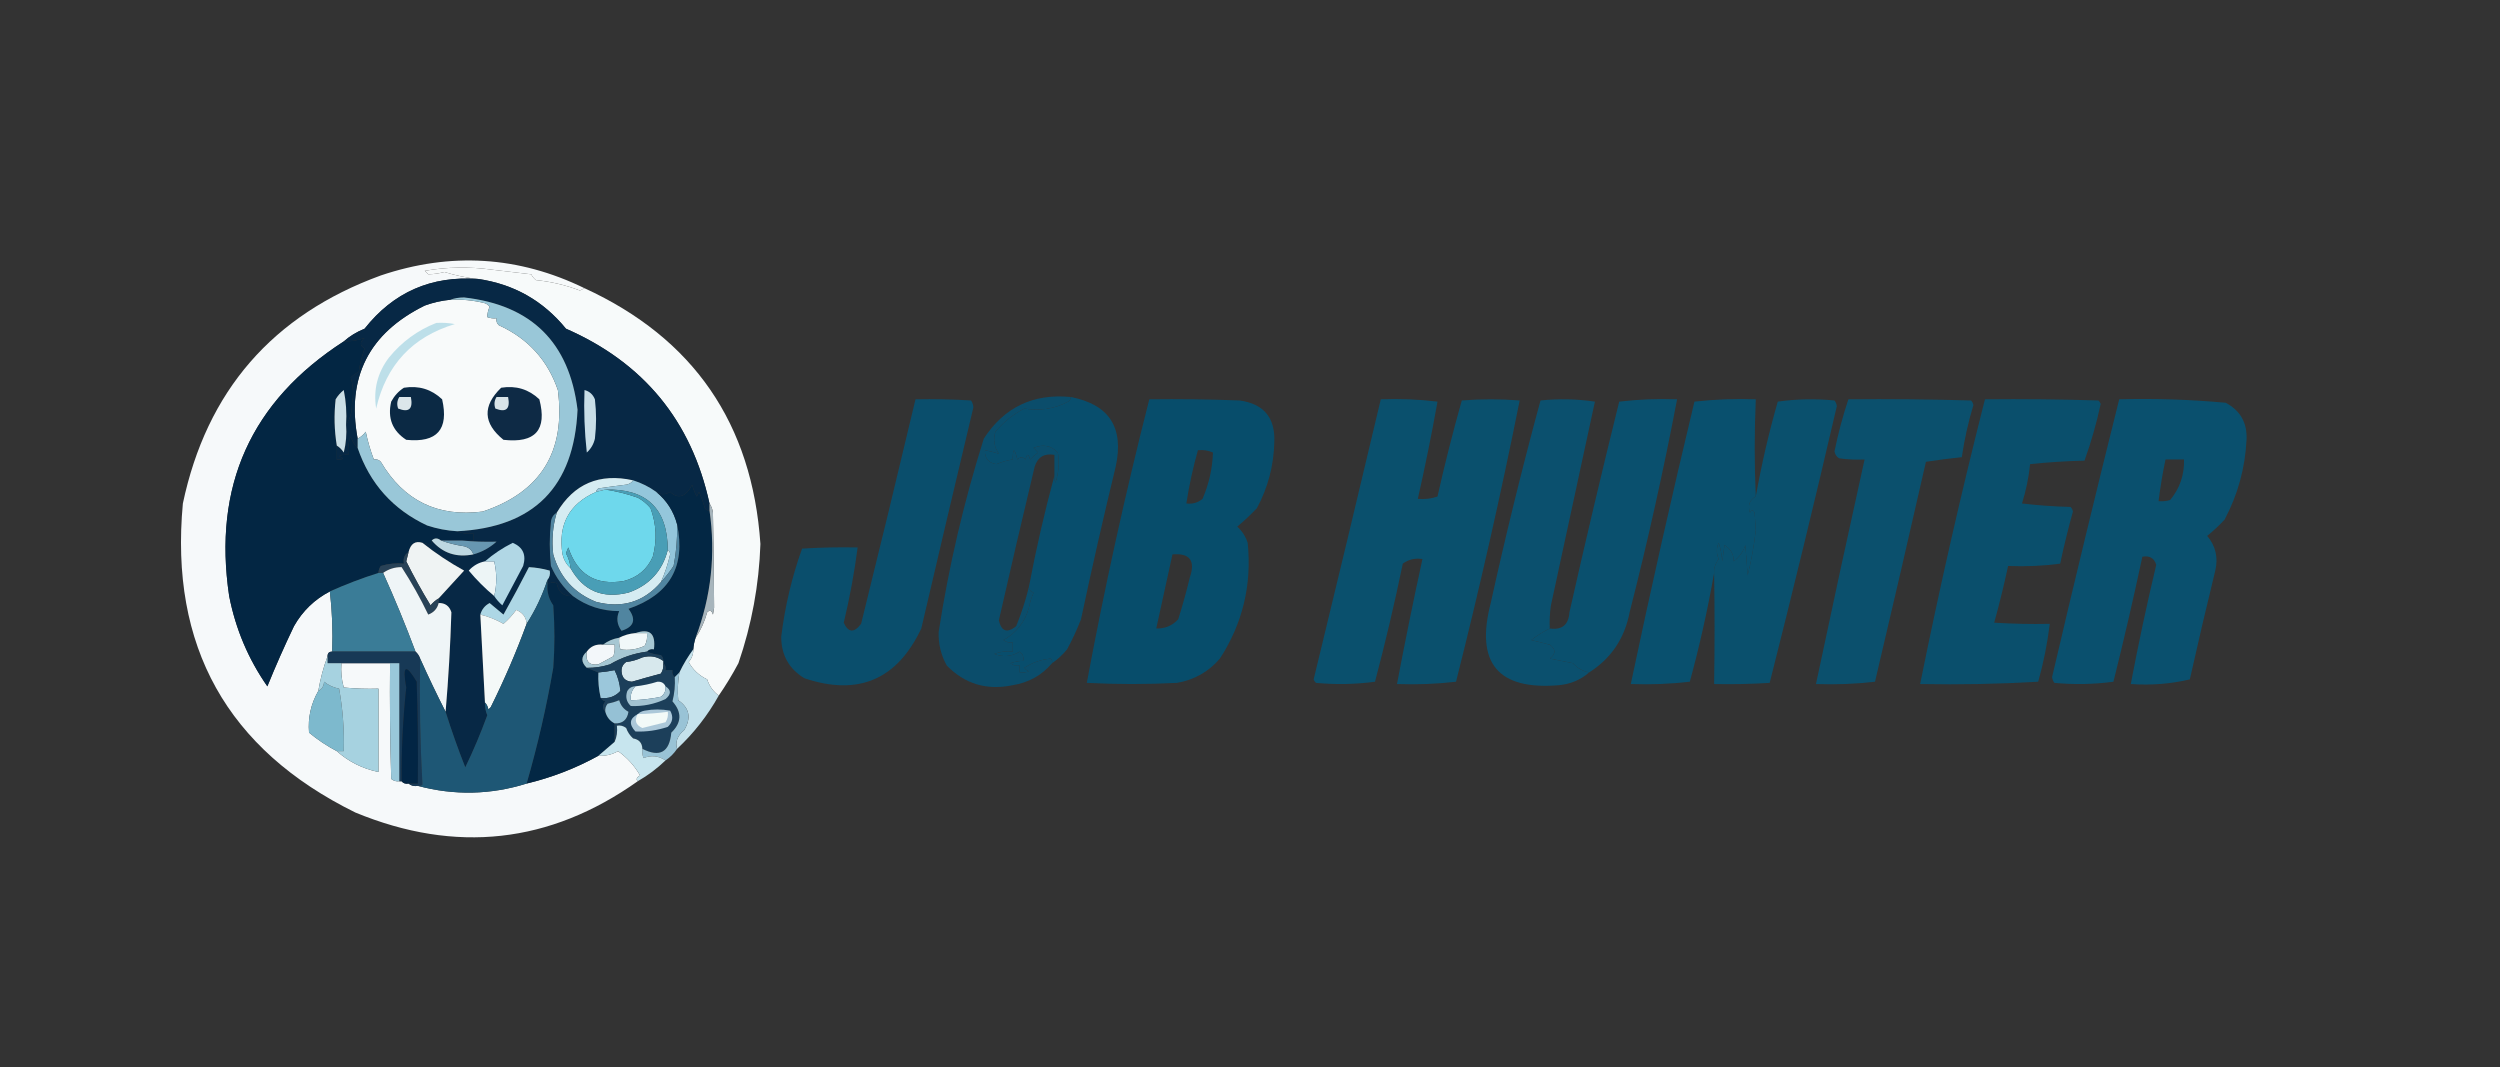 <?xml version="1.0" encoding="UTF-8"?>
<!DOCTYPE svg PUBLIC "-//W3C//DTD SVG 1.1//EN" "http://www.w3.org/Graphics/SVG/1.1/DTD/svg11.dtd">
<svg xmlns="http://www.w3.org/2000/svg" version="1.1" width="1080px" height="461px" style="shape-rendering:geometricPrecision; text-rendering:geometricPrecision; image-rendering:optimizeQuality; fill-rule:evenodd; clip-rule:evenodd" xmlns:xlink="http://www.w3.org/1999/xlink">
<rect width="100%" height="100%" fill="#333333" stroke="none"/>
<g><path style="opacity:1" fill="#f7fafa" d="M 252.5,124.5 C 299.626,146.159 324.959,182.993 328.5,235C 327.903,252.653 324.736,269.819 319,286.5C 316.392,291.397 313.559,296.063 310.5,300.5C 308.116,298.753 306.45,296.42 305.5,293.5C 301.988,291.819 299.321,289.319 297.5,286C 298.885,284.403 299.551,282.57 299.5,280.5C 299.629,278.784 299.962,277.117 300.5,275.5C 302.717,272.223 304.384,268.556 305.5,264.5C 306.631,263.396 307.465,263.729 308,265.5C 308.167,264.5 308.333,263.5 308.5,262.5C 308.42,248.865 308.253,235.199 308,221.5C 307.79,219.942 307.29,218.609 306.5,217.5C 298.744,181.866 278.077,156.699 244.5,142C 234.604,129.887 221.937,122.72 206.5,120.5C 201.637,120.016 196.803,119.016 192,117.5C 189.63,118.128 187.297,118.461 185,118.5C 184.5,118 184,117.5 183.5,117C 193.132,115.307 202.799,115.141 212.5,116.5C 218.167,117.167 223.833,117.833 229.5,118.5C 229.977,119.478 230.643,120.311 231.5,121C 238.059,121.661 244.392,123.161 250.5,125.5C 251.183,125.137 251.85,124.804 252.5,124.5 Z"/></g>
<g><path style="opacity:0.999" fill="#f6f9fa" d="M 252.5,124.5 C 251.85,124.804 251.183,125.137 250.5,125.5C 244.392,123.161 238.059,121.661 231.5,121C 230.643,120.311 229.977,119.478 229.5,118.5C 223.833,117.833 218.167,117.167 212.5,116.5C 202.799,115.141 193.132,115.307 183.5,117C 184,117.5 184.5,118 185,118.5C 187.297,118.461 189.63,118.128 192,117.5C 196.803,119.016 201.637,120.016 206.5,120.5C 186.28,119.065 169.947,126.231 157.5,142C 154.102,143.357 151.102,145.19 148.5,147.5C 108.422,173.338 91.922,210.005 99,257.5C 101.794,271.742 107.294,284.742 115.5,296.5C 119.054,287.724 122.887,279.058 127,270.5C 130.714,263.952 135.88,258.952 142.5,255.5C 143.493,263.984 143.826,272.651 143.5,281.5C 142.167,281.5 141.5,282.167 141.5,283.5C 139.722,288.272 138.389,293.272 137.5,298.5C 134.3,304.097 132.967,310.097 133.5,316.5C 137.264,319.611 141.264,322.277 145.5,324.5C 150.651,329.076 156.651,332.076 163.5,333.5C 163.5,321.5 163.5,309.5 163.5,297.5C 158.489,297.666 153.489,297.499 148.5,297C 147.544,293.606 147.211,290.106 147.5,286.5C 154.5,286.5 161.5,286.5 168.5,286.5C 168.333,303.17 168.5,319.837 169,336.5C 170.011,337.337 171.178,337.67 172.5,337.5C 172.833,337.5 173.167,337.5 173.5,337.5C 174.209,338.404 175.209,338.737 176.5,338.5C 177.568,339.434 178.901,339.768 180.5,339.5C 196.254,343.702 211.921,343.369 227.5,338.5C 238.378,335.894 248.712,331.894 258.5,326.5C 261.528,326.661 264.361,325.994 267,324.5C 270.987,327.343 274.153,330.843 276.5,335C 275.001,335.838 274.668,336.671 275.5,337.5C 237.539,364.399 196.872,368.899 153.5,351C 98.092,323.693 73.258,279.193 79,217.5C 89.269,168.894 117.77,136.06 164.5,119C 194.709,108.812 224.043,110.645 252.5,124.5 Z"/></g>
<g><path style="opacity:1" fill="#f8fafa" d="M 194.5,129.5 C 199.58,129.25 204.58,129.75 209.5,131C 210.308,131.308 210.975,131.808 211.5,132.5C 210.835,134.101 210.501,135.601 210.5,137C 211.793,137.49 213.127,137.657 214.5,137.5C 214.281,138.675 214.614,139.675 215.5,140.5C 228.087,146.247 236.587,155.581 241,168.5C 244.459,195.118 233.626,212.618 208.5,221C 189.094,223.478 174.427,216.312 164.5,199.5C 163.675,198.614 162.675,198.281 161.5,198.5C 160.039,194.667 158.872,190.667 158,186.5C 157.015,187.814 155.848,188.814 154.5,189.5C 149.605,163.123 159.272,143.956 183.5,132C 187.07,130.69 190.737,129.857 194.5,129.5 Z"/></g>
<g><path style="opacity:1" fill="#072845" d="M 206.5,120.5 C 221.937,122.72 234.604,129.887 244.5,142C 278.077,156.699 298.744,181.866 306.5,217.5C 306.5,218.5 306.5,219.5 306.5,220.5C 305.624,220.631 304.957,220.298 304.5,219.5C 303.82,217.111 302.986,214.778 302,212.5C 301.667,213.167 301.333,213.833 301,214.5C 300.138,212.913 299.471,211.246 299,209.5C 296.175,214.734 293.009,215.734 289.5,212.5C 287.482,213.817 285.482,213.817 283.5,212.5C 280.446,210.306 277.112,208.639 273.5,207.5C 258.952,204.284 247.952,208.951 240.5,221.5C 239.034,222.347 238.2,223.68 238,225.5C 237.333,231.833 237.333,238.167 238,244.5C 240.196,249.531 243.363,253.865 247.5,257.5C 243.573,257.744 241.24,255.91 240.5,252C 239.072,251.421 237.738,251.588 236.5,252.5C 236.5,251.833 236.5,251.167 236.5,250.5C 237.434,249.432 237.768,248.099 237.5,246.5C 234.502,245.658 231.502,245.158 228.5,245C 224.961,251.913 221.294,258.746 217.5,265.5C 215.5,263.833 213.5,262.167 211.5,260.5C 209.448,261.611 208.114,263.277 207.5,265.5C 208.167,278.167 208.833,290.833 209.5,303.5C 209.433,305.401 209.767,307.234 210.5,309C 207.71,316.658 204.544,324.158 201,331.5C 197.874,323.585 195.04,315.585 192.5,307.5C 193.727,293.173 194.561,278.84 195,264.5C 194.125,261.785 192.292,260.452 189.5,260.5C 189.5,259.833 189.5,259.167 189.5,258.5C 193.145,254.52 196.811,250.52 200.5,246.5C 194.1,242.976 188.1,238.976 182.5,234.5C 183.583,234.539 184.583,234.873 185.5,235.5C 186.298,235.043 186.631,234.376 186.5,233.5C 191.209,238.983 197.209,240.983 204.5,239.5C 208.256,238.455 211.589,236.622 214.5,234C 209.324,234.132 204.324,233.965 199.5,233.5C 201.167,233.5 202.833,233.5 204.5,233.5C 204.5,232.5 204.5,231.5 204.5,230.5C 201.941,230.802 199.607,230.468 197.5,229.5C 230.666,227.834 247.999,210.334 249.5,177C 245.952,147.952 229.619,131.785 200.5,128.5C 198.304,128.505 196.304,128.838 194.5,129.5C 190.737,129.857 187.07,130.69 183.5,132C 159.272,143.956 149.605,163.123 154.5,189.5C 154.5,190.833 154.5,192.167 154.5,193.5C 153.065,192.21 152.065,190.544 151.5,188.5C 150.52,191.086 150.187,193.753 150.5,196.5C 149.127,196.343 147.793,196.51 146.5,197C 148.932,198.087 148.598,198.587 145.5,198.5C 145.5,196.5 145.5,194.5 145.5,192.5C 146.712,193.23 147.712,194.23 148.5,195.5C 149.491,191.555 149.824,187.555 149.5,183.5C 151.237,180.992 152.07,177.992 152,174.5C 152.793,170.577 152.626,166.744 151.5,163C 152.579,162.044 153.745,161.211 155,160.5C 155.521,157.081 156.355,153.748 157.5,150.5C 155.355,149.318 155.355,147.818 157.5,146C 154.738,147.035 151.738,147.535 148.5,147.5C 151.102,145.19 154.102,143.357 157.5,142C 169.947,126.231 186.28,119.065 206.5,120.5 Z"/></g>
<g><path style="opacity:1" fill="#bddfe9" d="M 188.5,139.5 C 191.187,139.336 193.854,139.503 196.5,140C 178.149,145.521 166.815,157.688 162.5,176.5C 161.222,168.389 163.055,161.056 168,154.5C 173.606,147.634 180.439,142.634 188.5,139.5 Z"/></g>
<g><path style="opacity:1" fill="#0e2a45" d="M 216.5,167.5 C 222.883,166.476 228.383,168.143 233,172.5C 236.445,185.73 231.278,191.563 217.5,190C 208.695,182.87 208.362,175.37 216.5,167.5 Z"/></g>
<g><path style="opacity:1" fill="#0b2944" d="M 174.5,167.5 C 180.883,166.476 186.383,168.143 191,172.5C 193.973,185.528 188.806,191.361 175.5,190C 169.508,186.11 167.341,180.61 169,173.5C 170.36,170.977 172.193,168.977 174.5,167.5 Z"/></g>
<g><path style="opacity:1" fill="#032643" d="M 149.5,183.5 C 149.827,178.456 149.494,173.456 148.5,168.5C 147.108,169.605 145.941,170.939 145,172.5C 144.244,179.217 144.411,185.883 145.5,192.5C 145.5,194.5 145.5,196.5 145.5,198.5C 148.598,198.587 148.932,198.087 146.5,197C 147.793,196.51 149.127,196.343 150.5,196.5C 150.187,193.753 150.52,191.086 151.5,188.5C 152.065,190.544 153.065,192.21 154.5,193.5C 159.767,208.932 169.767,220.098 184.5,227C 188.728,228.412 193.061,229.246 197.5,229.5C 199.607,230.468 201.941,230.802 204.5,230.5C 204.5,231.5 204.5,232.5 204.5,233.5C 202.833,233.5 201.167,233.5 199.5,233.5C 196.5,233.5 193.5,233.5 190.5,233.5C 189.039,232.314 187.705,232.314 186.5,233.5C 186.631,234.376 186.298,235.043 185.5,235.5C 184.583,234.873 183.583,234.539 182.5,234.5C 179.403,233.523 177.403,234.856 176.5,238.5C 174.744,239.552 174.077,241.219 174.5,243.5C 171.102,243.18 167.768,243.513 164.5,244.5C 163.873,245.417 163.539,246.417 163.5,247.5C 156.28,249.792 149.28,252.459 142.5,255.5C 135.88,258.952 130.714,263.952 127,270.5C 122.887,279.058 119.054,287.724 115.5,296.5C 107.294,284.742 101.794,271.742 99,257.5C 91.922,210.005 108.422,173.338 148.5,147.5C 151.738,147.535 154.738,147.035 157.5,146C 155.355,147.818 155.355,149.318 157.5,150.5C 156.355,153.748 155.521,157.081 155,160.5C 153.745,161.211 152.579,162.044 151.5,163C 152.626,166.744 152.793,170.577 152,174.5C 152.07,177.992 151.237,180.992 149.5,183.5 Z"/></g>
<g><path style="opacity:1" fill="#dce6ea" d="M 172.5,171.5 C 174.167,171.5 175.833,171.5 177.5,171.5C 178.508,176.667 176.675,178.334 172,176.5C 171.36,174.735 171.527,173.068 172.5,171.5 Z"/></g>
<g><path style="opacity:0.999" fill="#084e6d" d="M 462.5,171.5 C 479.14,174.677 485.64,184.677 482,201.5C 476.686,223.424 471.686,245.424 467,267.5C 465.274,271.953 463.274,276.286 461,280.5C 459.02,282.899 456.853,284.899 454.5,286.5C 454.631,285.761 454.464,285.094 454,284.5C 449.816,284.88 445.983,286.213 442.5,288.5C 443.025,289.192 443.692,289.692 444.5,290C 443.207,290.49 441.873,290.657 440.5,290.5C 440.5,289.5 440.5,288.5 440.5,287.5C 439.022,287.762 437.689,287.429 436.5,286.5C 438.437,285.842 440.27,285.509 442,285.5C 442.388,283.924 441.888,282.591 440.5,281.5C 437.048,283.652 433.381,283.986 429.5,282.5C 432.086,281.52 434.753,281.187 437.5,281.5C 437.5,280.167 437.5,278.833 437.5,277.5C 436.022,277.762 434.689,277.429 433.5,276.5C 439.061,273.404 442.728,268.738 444.5,262.5C 444.94,260.235 445.606,258.068 446.5,256C 445.244,255.583 444.577,254.75 444.5,253.5C 447.565,237.25 451.231,221.25 455.5,205.5C 455.351,206.552 455.517,207.552 456,208.5C 457.363,204.239 457.696,199.905 457,195.5C 454.043,192.438 450.543,191.772 446.5,193.5C 447.167,194.167 447.833,194.833 448.5,195.5C 447.24,196.382 446.074,197.382 445,198.5C 444.333,195.833 443.667,195.833 443,198.5C 441.887,197.289 440.72,197.289 439.5,198.5C 438.224,193.318 437.557,193.318 437.5,198.5C 435.11,198.855 432.777,199.522 430.5,200.5C 427.002,200.003 425.335,198.003 425.5,194.5C 427.65,194.905 429.65,195.405 431.5,196C 429.496,193.159 428.996,189.993 430,186.5C 433.528,182.325 437.695,178.992 442.5,176.5C 449.113,177.65 455.446,176.65 461.5,173.5C 462.298,173.043 462.631,172.376 462.5,171.5 Z"/></g>
<g><path style="opacity:1" fill="#d9e4e8" d="M 214.5,171.5 C 216.167,171.5 217.833,171.5 219.5,171.5C 220.508,176.667 218.675,178.334 214,176.5C 213.36,174.735 213.527,173.068 214.5,171.5 Z"/></g>
<g><path style="opacity:1" fill="#0a506d" d="M 596.5,172.5 C 604.752,172.184 612.919,172.518 621,173.5C 618.497,187.512 615.664,201.512 612.5,215.5C 615.448,215.777 618.281,215.444 621,214.5C 624.127,200.518 627.627,186.685 631.5,173C 639.833,172.333 648.167,172.333 656.5,173C 648.387,213.539 639.221,254.039 629,294.5C 620.585,295.483 612.085,295.817 603.5,295.5C 606.909,277.457 610.575,259.457 614.5,241.5C 611.289,241.012 608.456,241.679 606,243.5C 602.466,260.635 598.466,277.635 594,294.5C 585.579,295.649 577.079,295.816 568.5,295C 568.043,294.586 567.709,294.086 567.5,293.5C 577.3,253.162 586.966,212.829 596.5,172.5 Z"/></g>
<g><path style="opacity:1" fill="#cbdfe7" d="M 149.5,183.5 C 149.824,187.555 149.491,191.555 148.5,195.5C 147.712,194.23 146.712,193.23 145.5,192.5C 144.411,185.883 144.244,179.217 145,172.5C 145.941,170.939 147.108,169.605 148.5,168.5C 149.494,173.456 149.827,178.456 149.5,183.5 Z"/></g>
<g><path style="opacity:0.999" fill="#0a4e6c" d="M 395.5,172.5 C 403.507,172.334 411.507,172.5 419.5,173C 420.081,173.893 420.415,174.893 420.5,176C 412.921,207.818 405.421,239.651 398,271.5C 387.548,293.643 370.714,300.809 347.5,293C 340.797,288.931 337.463,282.931 337.5,275C 339.107,261.911 342.107,249.244 346.5,237C 354.493,236.5 362.493,236.334 370.5,236.5C 369.083,247.422 367.083,258.255 364.5,269C 366.441,273.347 368.941,273.514 372,269.5C 379.998,237.174 387.832,204.841 395.5,172.5 Z"/></g>
<g><path style="opacity:0.999" fill="#09506e" d="M 758.5,214.5 C 755.75,216.008 754.916,218.341 756,221.5C 756.667,220.167 757.333,220.167 758,221.5C 758.167,224 758.333,226.5 758.5,229C 757.757,235.666 756.591,242.166 755,248.5C 754.667,244.167 754.333,239.833 754,235.5C 753.054,238.312 751.387,240.645 749,242.5C 748.947,239.39 747.614,237.056 745,235.5C 744.667,237.833 744.333,240.167 744,242.5C 743.818,239.774 743.318,237.107 742.5,234.5C 741.417,236.792 741.417,239.125 742.5,241.5C 740.983,243.514 740.316,245.514 740.5,247.5C 737.729,263.318 734.229,278.984 730,294.5C 721.585,295.483 713.085,295.817 704.5,295.5C 713.085,254.749 722.251,214.082 732,173.5C 740.749,172.516 749.582,172.183 758.5,172.5C 757.878,186.672 757.878,200.672 758.5,214.5 Z"/></g>
<g><path style="opacity:0.999" fill="#0a506e" d="M 915.5,172.5 C 930.883,172.082 946.216,172.582 961.5,174C 967.865,177.393 970.865,182.727 970.5,190C 969.892,202.272 966.725,213.772 961,224.5C 958.624,227.045 956.124,229.378 953.5,231.5C 957.157,235.849 958.324,240.849 957,246.5C 953.176,262.13 949.509,277.797 946,293.5C 937.77,295.452 929.27,296.118 920.5,295.5C 923.765,278.271 927.431,261.105 931.5,244C 930.617,241.094 928.617,239.927 925.5,240.5C 921.647,258.577 917.481,276.577 913,294.5C 904.579,295.649 896.079,295.816 887.5,295C 886.941,294.275 886.608,293.442 886.5,292.5C 895.883,252.307 905.549,212.307 915.5,172.5 Z M 935.5,198.5 C 938.167,198.5 940.833,198.5 943.5,198.5C 943.678,205.149 941.678,210.982 937.5,216C 935.866,216.494 934.199,216.66 932.5,216.5C 933.243,210.454 934.243,204.454 935.5,198.5 Z"/></g>
<g><path style="opacity:1" fill="#c8dee7" d="M 252.5,168.5 C 254.624,169.031 256.124,170.365 257,172.5C 257.667,178.167 257.667,183.833 257,189.5C 256.464,191.869 255.297,193.869 253.5,195.5C 252.502,186.525 252.168,177.525 252.5,168.5 Z"/></g>
<g><path style="opacity:0.998" fill="#0b506e" d="M 669.5,271.5 C 666.75,272.821 664.084,274.488 661.5,276.5C 664.167,277.167 666.833,277.833 669.5,278.5C 672.167,280.5 672.167,282.5 669.5,284.5C 672.833,285.167 676.167,285.833 679.5,286.5C 681.41,288.62 683.744,289.954 686.5,290.5C 682.862,293.677 678.528,295.511 673.5,296C 647.089,298.241 637.256,286.408 644,260.5C 650.485,231.061 657.652,201.894 665.5,173C 673.413,172.186 681.246,172.353 689,173.5C 682.692,202.743 676.359,232.077 670,261.5C 669.502,264.817 669.335,268.15 669.5,271.5 Z"/></g>
<g><path style="opacity:0.999" fill="#0a506e" d="M 686.5,290.5 C 683.744,289.954 681.41,288.62 679.5,286.5C 676.167,285.833 672.833,285.167 669.5,284.5C 672.167,282.5 672.167,280.5 669.5,278.5C 666.833,277.833 664.167,277.167 661.5,276.5C 664.084,274.488 666.75,272.821 669.5,271.5C 674.803,272.264 677.636,269.93 678,264.5C 684.851,234.077 692.017,203.744 699.5,173.5C 707.778,172.53 716.111,172.197 724.5,172.5C 718.621,203.353 711.787,234.02 704,264.5C 701.824,275.806 695.991,284.473 686.5,290.5 Z"/></g>
<g><path style="opacity:1" fill="#0a4f6c" d="M 857.5,172.5 C 873.837,172.333 890.17,172.5 906.5,173C 906.957,173.414 907.291,173.914 907.5,174.5C 905.703,182.858 903.37,191.024 900.5,199C 892.588,199.183 884.754,199.683 877,200.5C 876.408,206.295 875.241,211.961 873.5,217.5C 880.476,218.331 887.476,218.831 894.5,219C 895.022,219.561 895.355,220.228 895.5,221C 893.432,228.437 891.599,235.937 890,243.5C 882.587,244.481 875.087,244.814 867.5,244.5C 865.731,252.743 863.731,260.91 861.5,269C 869.493,269.5 877.493,269.666 885.5,269.5C 884.476,277.955 882.809,286.288 880.5,294.5C 863.513,295.499 846.513,295.833 829.5,295.5C 837.814,254.26 847.148,213.26 857.5,172.5 Z"/></g>
<g><path style="opacity:1" fill="#0b4d6b" d="M 462.5,171.5 C 462.631,172.376 462.298,173.043 461.5,173.5C 455.446,176.65 449.113,177.65 442.5,176.5C 437.695,178.992 433.528,182.325 430,186.5C 428.996,189.993 429.496,193.159 431.5,196C 429.65,195.405 427.65,194.905 425.5,194.5C 425.335,198.003 427.002,200.003 430.5,200.5C 432.777,199.522 435.11,198.855 437.5,198.5C 437.557,193.318 438.224,193.318 439.5,198.5C 440.72,197.289 441.887,197.289 443,198.5C 443.667,195.833 444.333,195.833 445,198.5C 446.074,197.382 447.24,196.382 448.5,195.5C 447.833,194.833 447.167,194.167 446.5,193.5C 450.543,191.772 454.043,192.438 457,195.5C 457.696,199.905 457.363,204.239 456,208.5C 455.517,207.552 455.351,206.552 455.5,205.5C 455.5,202.5 455.5,199.5 455.5,196.5C 451.192,195.735 448.358,197.402 447,201.5C 441.706,223.637 436.539,245.804 431.5,268C 432.602,272.812 435.102,273.645 439,270.5C 441.282,264.854 443.115,259.187 444.5,253.5C 444.577,254.75 445.244,255.583 446.5,256C 445.606,258.068 444.94,260.235 444.5,262.5C 442.728,268.738 439.061,273.404 433.5,276.5C 434.689,277.429 436.022,277.762 437.5,277.5C 437.5,278.833 437.5,280.167 437.5,281.5C 434.753,281.187 432.086,281.52 429.5,282.5C 433.381,283.986 437.048,283.652 440.5,281.5C 441.888,282.591 442.388,283.924 442,285.5C 440.27,285.509 438.437,285.842 436.5,286.5C 437.689,287.429 439.022,287.762 440.5,287.5C 440.5,288.5 440.5,289.5 440.5,290.5C 441.873,290.657 443.207,290.49 444.5,290C 443.692,289.692 443.025,289.192 442.5,288.5C 445.983,286.213 449.816,284.88 454,284.5C 454.464,285.094 454.631,285.761 454.5,286.5C 450.084,291.713 444.417,294.879 437.5,296C 426.327,298.337 416.827,295.504 409,287.5C 406.5,282.999 405.333,278.166 405.5,273C 409.875,244.667 416.375,216.834 425,189.5C 433.789,175.95 446.289,169.95 462.5,171.5 Z"/></g>
<g><path style="opacity:1" fill="#074d6b" d="M 496.5,172.5 C 509.504,172.333 522.504,172.5 535.5,173C 545.945,174.446 550.945,180.446 550.5,191C 550.258,201.139 547.758,210.639 543,219.5C 540.318,222.35 537.484,225.016 534.5,227.5C 536.622,229.451 538.122,231.785 539,234.5C 540.843,252.628 536.843,269.294 527,284.5C 522.108,290.197 515.941,293.697 508.5,295C 495.5,295.667 482.5,295.667 469.5,295C 477.131,254.025 486.131,213.191 496.5,172.5 Z M 517.5,194.5 C 519.792,194.244 521.959,194.577 524,195.5C 523.773,202.411 522.273,209.078 519.5,215.5C 517.49,217.171 515.157,217.838 512.5,217.5C 513.7,209.705 515.366,202.038 517.5,194.5 Z M 506.5,239.5 C 514.003,238.853 516.503,242.186 514,249.5C 512.53,255.573 510.864,261.573 509,267.5C 506.477,270.288 503.31,271.621 499.5,271.5C 501.833,260.833 504.167,250.167 506.5,239.5 Z"/></g>
<g><path style="opacity:1" fill="#0a506d" d="M 740.5,247.5 C 740.316,245.514 740.983,243.514 742.5,241.5C 741.417,239.125 741.417,236.792 742.5,234.5C 743.318,237.107 743.818,239.774 744,242.5C 744.333,240.167 744.667,237.833 745,235.5C 747.614,237.056 748.947,239.39 749,242.5C 751.387,240.645 753.054,238.312 754,235.5C 754.333,239.833 754.667,244.167 755,248.5C 756.591,242.166 757.757,235.666 758.5,229C 758.333,226.5 758.167,224 758,221.5C 757.333,220.167 756.667,220.167 756,221.5C 754.916,218.341 755.75,216.008 758.5,214.5C 760.967,200.663 764.134,186.996 768,173.5C 776.088,172.352 784.254,172.185 792.5,173C 793.059,173.725 793.392,174.558 793.5,175.5C 784.205,215.512 774.538,255.345 764.5,295C 756.507,295.5 748.507,295.666 740.5,295.5C 740.758,279.32 740.758,263.32 740.5,247.5 Z"/></g>
<g><path style="opacity:1" fill="#99c7d8" d="M 194.5,129.5 C 196.304,128.838 198.304,128.505 200.5,128.5C 229.619,131.785 245.952,147.952 249.5,177C 247.999,210.334 230.666,227.834 197.5,229.5C 193.061,229.246 188.728,228.412 184.5,227C 169.767,220.098 159.767,208.932 154.5,193.5C 154.5,192.167 154.5,190.833 154.5,189.5C 155.848,188.814 157.015,187.814 158,186.5C 158.872,190.667 160.039,194.667 161.5,198.5C 162.675,198.281 163.675,198.614 164.5,199.5C 174.427,216.312 189.094,223.478 208.5,221C 233.626,212.618 244.459,195.118 241,168.5C 236.587,155.581 228.087,146.247 215.5,140.5C 214.614,139.675 214.281,138.675 214.5,137.5C 213.127,137.657 211.793,137.49 210.5,137C 210.501,135.601 210.835,134.101 211.5,132.5C 210.975,131.808 210.308,131.308 209.5,131C 204.58,129.75 199.58,129.25 194.5,129.5 Z"/></g>
<g><path style="opacity:1" fill="#0b506d" d="M 798.5,172.5 C 816.17,172.333 833.836,172.5 851.5,173C 852.022,173.561 852.355,174.228 852.5,175C 850.277,182.39 848.611,189.89 847.5,197.5C 842.28,198.031 837.113,198.697 832,199.5C 824.792,231.206 817.459,262.872 810,294.5C 801.585,295.483 793.085,295.817 784.5,295.5C 791.34,263.138 798.34,230.805 805.5,198.5C 801.818,198.665 798.152,198.499 794.5,198C 793.422,197.326 792.755,196.326 792.5,195C 794.063,187.334 796.063,179.834 798.5,172.5 Z"/></g>
<g><path style="opacity:1" fill="#d5ecf2" d="M 273.5,207.5 C 272.666,208.748 271.333,209.415 269.5,209.5C 265.827,209.953 262.16,210.453 258.5,211C 257.944,211.383 257.611,211.883 257.5,212.5C 245.812,217.679 240.979,226.679 243,239.5C 243.6,241.91 244.766,243.91 246.5,245.5C 252.016,255.293 260.349,258.793 271.5,256C 280.494,252.841 286.161,246.674 288.5,237.5C 289.124,237.917 289.457,238.584 289.5,239.5C 288.534,243.733 287.201,247.733 285.5,251.5C 278.083,260.079 268.749,262.912 257.5,260C 248.009,256.197 241.843,249.364 239,239.5C 238.268,233.386 238.768,227.386 240.5,221.5C 247.952,208.951 258.952,204.284 273.5,207.5 Z"/></g>
<g><path style="opacity:1" fill="#94c6db" d="M 273.5,207.5 C 277.112,208.639 280.446,210.306 283.5,212.5C 288.019,216.209 291.019,220.876 292.5,226.5C 292.662,232.555 292.162,238.555 291,244.5C 289.303,247.02 287.47,249.353 285.5,251.5C 287.201,247.733 288.534,243.733 289.5,239.5C 289.457,238.584 289.124,237.917 288.5,237.5C 288.331,219.664 279.331,210.997 261.5,211.5C 260.167,211.833 258.833,212.167 257.5,212.5C 257.611,211.883 257.944,211.383 258.5,211C 262.16,210.453 265.827,209.953 269.5,209.5C 271.333,209.415 272.666,208.748 273.5,207.5 Z"/></g>
<g><path style="opacity:1" fill="#6ed8ec" d="M 261.5,211.5 C 266.161,212.181 270.828,213.347 275.5,215C 277.609,216.141 279.442,217.641 281,219.5C 283.575,226.42 283.909,233.42 282,240.5C 279.569,245.979 275.403,249.479 269.5,251C 257.388,253.067 249.388,248.234 245.5,236.5C 245.167,237.333 244.833,238.167 244.5,239C 245.618,241.059 246.285,243.226 246.5,245.5C 244.766,243.91 243.6,241.91 243,239.5C 240.979,226.679 245.812,217.679 257.5,212.5C 258.833,212.167 260.167,211.833 261.5,211.5 Z"/></g>
<g><path style="opacity:1" fill="#bed8e2" d="M 186.5,233.5 C 187.705,232.314 189.039,232.314 190.5,233.5C 193.628,234.632 196.962,235.465 200.5,236C 202.544,236.498 203.878,237.665 204.5,239.5C 197.209,240.983 191.209,238.983 186.5,233.5 Z"/></g>
<g><path style="opacity:1" fill="#6797b1" d="M 190.5,233.5 C 193.5,233.5 196.5,233.5 199.5,233.5C 204.324,233.965 209.324,234.132 214.5,234C 211.589,236.622 208.256,238.455 204.5,239.5C 203.878,237.665 202.544,236.498 200.5,236C 196.962,235.465 193.628,234.632 190.5,233.5 Z"/></g>
<g><path style="opacity:1" fill="#eff3f3" d="M 182.5,234.5 C 188.1,238.976 194.1,242.976 200.5,246.5C 196.811,250.52 193.145,254.52 189.5,258.5C 188.206,259.29 187.039,260.29 186,261.5C 182.216,255.304 178.716,248.97 175.5,242.5C 175.846,241.151 176.179,239.817 176.5,238.5C 177.403,234.856 179.403,233.523 182.5,234.5 Z"/></g>
<g><path style="opacity:1" fill="#edf5f6" d="M 209.5,242.5 C 210.833,242.5 212.167,242.5 213.5,242.5C 214.691,247.645 214.691,252.645 213.5,257.5C 209.521,254.188 205.854,250.521 202.5,246.5C 204.4,244.384 206.733,243.051 209.5,242.5 Z"/></g>
<g><path style="opacity:1" fill="#284257" d="M 176.5,238.5 C 176.179,239.817 175.846,241.151 175.5,242.5C 178.716,248.97 182.216,255.304 186,261.5C 187.039,260.29 188.206,259.29 189.5,258.5C 189.5,259.167 189.5,259.833 189.5,260.5C 188.915,262.922 187.415,264.589 185,265.5C 181.6,258.431 177.767,251.598 173.5,245C 170.549,244.978 167.883,245.811 165.5,247.5C 164.833,247.5 164.167,247.5 163.5,247.5C 163.539,246.417 163.873,245.417 164.5,244.5C 167.768,243.513 171.102,243.18 174.5,243.5C 174.077,241.219 174.744,239.552 176.5,238.5 Z"/></g>
<g><path style="opacity:1" fill="#499eb6" d="M 261.5,211.5 C 279.331,210.997 288.331,219.664 288.5,237.5C 286.161,246.674 280.494,252.841 271.5,256C 260.349,258.793 252.016,255.293 246.5,245.5C 246.285,243.226 245.618,241.059 244.5,239C 244.833,238.167 245.167,237.333 245.5,236.5C 249.388,248.234 257.388,253.067 269.5,251C 275.403,249.479 279.569,245.979 282,240.5C 283.909,233.42 283.575,226.42 281,219.5C 279.442,217.641 277.609,216.141 275.5,215C 270.828,213.347 266.161,212.181 261.5,211.5 Z"/></g>
<g><path style="opacity:1" fill="#b1d7e5" d="M 213.5,257.5 C 214.691,252.645 214.691,247.645 213.5,242.5C 212.167,242.5 210.833,242.5 209.5,242.5C 213.129,239.347 217.129,236.68 221.5,234.5C 225.936,236.379 227.436,239.712 226,244.5C 223,250.167 220,255.833 217,261.5C 215.624,260.295 214.458,258.962 213.5,257.5 Z"/></g>
<g><path style="opacity:1" fill="#add7e5" d="M 236.5,250.5 C 234.292,257.248 231.292,263.581 227.5,269.5C 227.302,266.619 225.802,264.619 223,263.5C 221.388,265.739 219.555,267.739 217.5,269.5C 214.355,267.687 211.022,266.354 207.5,265.5C 208.114,263.277 209.448,261.611 211.5,260.5C 213.5,262.167 215.5,263.833 217.5,265.5C 221.294,258.746 224.961,251.913 228.5,245C 231.502,245.158 234.502,245.658 237.5,246.5C 237.768,248.099 237.434,249.432 236.5,250.5 Z"/></g>
<g><path style="opacity:1" fill="#032744" d="M 306.5,220.5 C 309.229,239.376 307.229,257.71 300.5,275.5C 299.962,277.117 299.629,278.784 299.5,280.5C 297.21,283.606 295.21,286.939 293.5,290.5C 292.833,291.167 292.167,291.833 291.5,292.5C 290.596,291.791 290.263,290.791 290.5,289.5C 289.5,289.5 288.5,289.5 287.5,289.5C 287.737,288.209 287.404,287.209 286.5,286.5C 286.5,286.167 286.5,285.833 286.5,285.5C 286.586,284.504 286.252,283.671 285.5,283C 283.292,282.809 281.292,282.309 279.5,281.5C 280.209,280.596 281.209,280.263 282.5,280.5C 283.35,273.667 280.683,271.334 274.5,273.5C 271.933,273.721 269.599,274.388 267.5,275.5C 264.843,275.935 262.509,276.935 260.5,278.5C 257.509,278.166 255.176,279.166 253.5,281.5C 250.947,283.705 250.947,286.038 253.5,288.5C 255.167,289.167 256.833,289.833 258.5,290.5C 258.323,294.234 258.656,297.901 259.5,301.5C 259.918,302.222 260.584,302.722 261.5,303C 260.199,304.616 260.199,306.116 261.5,307.5C 262.136,309.795 263.469,311.461 265.5,312.5C 265.5,315.167 265.5,317.833 265.5,320.5C 263.167,322.5 260.833,324.5 258.5,326.5C 248.712,331.894 238.378,335.894 227.5,338.5C 232.259,322.004 236.092,305.337 239,288.5C 239.667,279.5 239.667,270.5 239,261.5C 237.092,258.794 236.259,255.794 236.5,252.5C 237.738,251.588 239.072,251.421 240.5,252C 241.24,255.91 243.573,257.744 247.5,257.5C 253.403,261.813 260.07,263.98 267.5,264C 266.189,266.967 266.522,269.8 268.5,272.5C 273.941,270.778 274.941,267.611 271.5,263C 289.293,256.902 296.293,244.735 292.5,226.5C 291.019,220.876 288.019,216.209 283.5,212.5C 285.482,213.817 287.482,213.817 289.5,212.5C 293.009,215.734 296.175,214.734 299,209.5C 299.471,211.246 300.138,212.913 301,214.5C 301.333,213.833 301.667,213.167 302,212.5C 302.986,214.778 303.82,217.111 304.5,219.5C 304.957,220.298 305.624,220.631 306.5,220.5 Z"/></g>
<g><path style="opacity:1" fill="#a7b5bc" d="M 306.5,217.5 C 307.29,218.609 307.79,219.942 308,221.5C 308.253,235.199 308.42,248.865 308.5,262.5C 308.333,263.5 308.167,264.5 308,265.5C 307.465,263.729 306.631,263.396 305.5,264.5C 304.384,268.556 302.717,272.223 300.5,275.5C 307.229,257.71 309.229,239.376 306.5,220.5C 306.5,219.5 306.5,218.5 306.5,217.5 Z"/></g>
<g><path style="opacity:1" fill="#5085a0" d="M 240.5,221.5 C 238.768,227.386 238.268,233.386 239,239.5C 241.843,249.364 248.009,256.197 257.5,260C 268.749,262.912 278.083,260.079 285.5,251.5C 287.47,249.353 289.303,247.02 291,244.5C 292.162,238.555 292.662,232.555 292.5,226.5C 296.293,244.735 289.293,256.902 271.5,263C 274.941,267.611 273.941,270.778 268.5,272.5C 266.522,269.8 266.189,266.967 267.5,264C 260.07,263.98 253.403,261.813 247.5,257.5C 243.363,253.865 240.196,249.531 238,244.5C 237.333,238.167 237.333,231.833 238,225.5C 238.2,223.68 239.034,222.347 240.5,221.5 Z"/></g>
<g><path style="opacity:1" fill="#eff5f7" d="M 189.5,260.5 C 192.292,260.452 194.125,261.785 195,264.5C 194.561,278.84 193.727,293.173 192.5,307.5C 188.641,299.919 184.974,292.253 181.5,284.5C 181.068,283.29 180.401,282.29 179.5,281.5C 175.161,269.896 170.494,258.563 165.5,247.5C 167.883,245.811 170.549,244.978 173.5,245C 177.767,251.598 181.6,258.431 185,265.5C 187.415,264.589 188.915,262.922 189.5,260.5 Z"/></g>
<g><path style="opacity:1" fill="#f4f9f8" d="M 227.5,269.5 C 223.031,281.72 217.865,293.72 212,305.5C 211.667,305.833 211.333,306.167 211,306.5C 210.768,305.263 210.268,304.263 209.5,303.5C 208.833,290.833 208.167,278.167 207.5,265.5C 211.022,266.354 214.355,267.687 217.5,269.5C 219.555,267.739 221.388,265.739 223,263.5C 225.802,264.619 227.302,266.619 227.5,269.5 Z"/></g>
<g><path style="opacity:1" fill="#3a7c97" d="M 163.5,247.5 C 164.167,247.5 164.833,247.5 165.5,247.5C 170.494,258.563 175.161,269.896 179.5,281.5C 167.5,281.5 155.5,281.5 143.5,281.5C 143.826,272.651 143.493,263.984 142.5,255.5C 149.28,252.459 156.28,249.792 163.5,247.5 Z"/></g>
<g><path style="opacity:1" fill="#f1f8f9" d="M 274.5,273.5 C 276.167,273.5 277.833,273.5 279.5,273.5C 279.739,275.467 279.406,277.301 278.5,279C 275.012,280.595 271.512,281.095 268,280.5C 267.506,278.866 267.34,277.199 267.5,275.5C 269.599,274.388 271.933,273.721 274.5,273.5 Z"/></g>
<g><path style="opacity:1" fill="#f3f7fa" d="M 260.5,278.5 C 262.167,278.5 263.833,278.5 265.5,278.5C 265.66,280.199 265.494,281.866 265,283.5C 262.815,284.67 260.649,285.836 258.5,287C 254.498,287.563 252.831,285.73 253.5,281.5C 255.176,279.166 257.509,278.166 260.5,278.5 Z"/></g>
<g><path style="opacity:1" fill="#a6c7d3" d="M 274.5,273.5 C 280.683,271.334 283.35,273.667 282.5,280.5C 281.209,280.263 280.209,280.596 279.5,281.5C 273.773,282.242 268.439,284.076 263.5,287C 260.243,288.043 256.91,288.543 253.5,288.5C 250.947,286.038 250.947,283.705 253.5,281.5C 252.831,285.73 254.498,287.563 258.5,287C 260.649,285.836 262.815,284.67 265,283.5C 265.494,281.866 265.66,280.199 265.5,278.5C 263.833,278.5 262.167,278.5 260.5,278.5C 262.509,276.935 264.843,275.935 267.5,275.5C 267.34,277.199 267.506,278.866 268,280.5C 271.512,281.095 275.012,280.595 278.5,279C 279.406,277.301 279.739,275.467 279.5,273.5C 277.833,273.5 276.167,273.5 274.5,273.5 Z"/></g>
<g><path style="opacity:1" fill="#173956" d="M 143.5,281.5 C 155.5,281.5 167.5,281.5 179.5,281.5C 180.401,282.29 181.068,283.29 181.5,284.5C 181.174,302.743 181.508,320.91 182.5,339C 181.906,339.464 181.239,339.631 180.5,339.5C 178.901,339.768 177.568,339.434 176.5,338.5C 177.833,338.5 179.167,338.5 180.5,338.5C 180.667,323.83 180.5,309.163 180,294.5C 175.261,286.528 173.761,287.362 175.5,297C 174.063,310.447 173.396,323.947 173.5,337.5C 173.167,337.5 172.833,337.5 172.5,337.5C 172.5,320.5 172.5,303.5 172.5,286.5C 171.167,286.5 169.833,286.5 168.5,286.5C 161.5,286.5 154.5,286.5 147.5,286.5C 145.5,286.5 143.5,286.5 141.5,286.5C 141.5,285.5 141.5,284.5 141.5,283.5C 141.5,282.167 142.167,281.5 143.5,281.5 Z"/></g>
<g><path style="opacity:1" fill="#d7e8ed" d="M 286.5,285.5 C 286.5,285.833 286.5,286.167 286.5,286.5C 286.714,288.144 286.38,289.644 285.5,291C 281.321,292.113 277.154,293.28 273,294.5C 270.167,294.333 268.667,292.833 268.5,290C 268.439,288.289 269.106,286.956 270.5,286C 272.952,285.71 275.285,285.044 277.5,284C 280.823,283.068 283.823,283.568 286.5,285.5 Z"/></g>
<g><path style="opacity:1" fill="#022544" d="M 176.5,338.5 C 175.209,338.737 174.209,338.404 173.5,337.5C 173.396,323.947 174.063,310.447 175.5,297C 173.761,287.362 175.261,286.528 180,294.5C 180.5,309.163 180.667,323.83 180.5,338.5C 179.167,338.5 177.833,338.5 176.5,338.5 Z"/></g>
<g><path style="opacity:1" fill="#c5e2ec" d="M 299.5,280.5 C 299.551,282.57 298.885,284.403 297.5,286C 299.321,289.319 301.988,291.819 305.5,293.5C 306.45,296.42 308.116,298.753 310.5,300.5C 305.696,309.112 299.696,316.779 292.5,323.5C 291.637,320.503 292.637,317.836 295.5,315.5C 298.75,310.216 297.916,305.882 293,302.5C 292.643,298.49 292.81,294.49 293.5,290.5C 295.21,286.939 297.21,283.606 299.5,280.5 Z"/></g>
<g><path style="opacity:1" fill="#9bc7db" d="M 259.5,301.5 C 258.656,297.901 258.323,294.234 258.5,290.5C 260.861,290.326 263.194,289.993 265.5,289.5C 266.931,292.354 267.764,295.354 268,298.5C 265.748,300.927 262.914,301.927 259.5,301.5 Z"/></g>
<g><path style="opacity:1" fill="#1c3f5a" d="M 279.5,281.5 C 281.292,282.309 283.292,282.809 285.5,283C 286.252,283.671 286.586,284.504 286.5,285.5C 283.823,283.568 280.823,283.068 277.5,284C 275.285,285.044 272.952,285.71 270.5,286C 269.106,286.956 268.439,288.289 268.5,290C 268.667,292.833 270.167,294.333 273,294.5C 277.154,293.28 281.321,292.113 285.5,291C 286.38,289.644 286.714,288.144 286.5,286.5C 287.404,287.209 287.737,288.209 287.5,289.5C 288.5,289.5 289.5,289.5 290.5,289.5C 290.263,290.791 290.596,291.791 291.5,292.5C 291.716,296.059 291.382,299.559 290.5,303C 294.652,307.697 294.485,312.197 290,316.5C 289.22,324.972 285.054,327.305 277.5,323.5C 277.406,320.932 276.072,319.432 273.5,319C 272.128,317.758 271.128,316.258 270.5,314.5C 269.311,313.571 267.978,313.238 266.5,313.5C 266.802,316.059 266.468,318.393 265.5,320.5C 265.5,317.833 265.5,315.167 265.5,312.5C 268.94,312.663 270.94,310.996 271.5,307.5C 269.465,306.403 268.132,304.737 267.5,302.5C 265.885,303.154 264.218,303.654 262.5,304C 261.663,305.011 261.33,306.178 261.5,307.5C 260.199,306.116 260.199,304.616 261.5,303C 260.584,302.722 259.918,302.222 259.5,301.5C 262.914,301.927 265.748,300.927 268,298.5C 267.764,295.354 266.931,292.354 265.5,289.5C 263.194,289.993 260.861,290.326 258.5,290.5C 256.833,289.833 255.167,289.167 253.5,288.5C 256.91,288.543 260.243,288.043 263.5,287C 268.439,284.076 273.773,282.242 279.5,281.5 Z"/></g>
<g><path style="opacity:1" fill="#edf7f9" d="M 287.5,296.5 C 287.703,298.39 287.037,299.89 285.5,301C 281.21,301.923 276.877,302.423 272.5,302.5C 272.253,300.142 272.919,298.142 274.5,296.5C 277.722,296.15 280.888,295.483 284,294.5C 285.699,294.387 286.866,295.053 287.5,296.5 Z"/></g>
<g><path style="opacity:1" fill="#99c8da" d="M 168.5,286.5 C 169.833,286.5 171.167,286.5 172.5,286.5C 172.5,303.5 172.5,320.5 172.5,337.5C 171.178,337.67 170.011,337.337 169,336.5C 168.5,319.837 168.333,303.17 168.5,286.5 Z"/></g>
<g><path style="opacity:1" fill="#a3c3d2" d="M 274.5,296.5 C 272.919,298.142 272.253,300.142 272.5,302.5C 276.877,302.423 281.21,301.923 285.5,301C 287.037,299.89 287.703,298.39 287.5,296.5C 290.017,298.077 290.017,299.91 287.5,302C 282.67,304.219 277.67,305.219 272.5,305C 270.604,303.192 270.104,301.025 271,298.5C 271.816,297.177 272.983,296.511 274.5,296.5 Z"/></g>
<g><path style="opacity:1" fill="#95c1d5" d="M 265.5,312.5 C 263.469,311.461 262.136,309.795 261.5,307.5C 261.33,306.178 261.663,305.011 262.5,304C 264.218,303.654 265.885,303.154 267.5,302.5C 268.132,304.737 269.465,306.403 271.5,307.5C 270.94,310.996 268.94,312.663 265.5,312.5 Z"/></g>
<g><path style="opacity:1" fill="#7db9cd" d="M 145.5,324.5 C 141.264,322.277 137.264,319.611 133.5,316.5C 132.967,310.097 134.3,304.097 137.5,298.5C 139.045,297.77 139.878,296.437 140,294.5C 141.885,296.02 144.051,297.02 146.5,297.5C 148.104,306.425 148.77,315.425 148.5,324.5C 147.5,324.5 146.5,324.5 145.5,324.5 Z"/></g>
<g><path style="opacity:1" fill="#a6d2e0" d="M 141.5,283.5 C 141.5,284.5 141.5,285.5 141.5,286.5C 143.5,286.5 145.5,286.5 147.5,286.5C 147.211,290.106 147.544,293.606 148.5,297C 153.489,297.499 158.489,297.666 163.5,297.5C 163.5,309.5 163.5,321.5 163.5,333.5C 156.651,332.076 150.651,329.076 145.5,324.5C 146.5,324.5 147.5,324.5 148.5,324.5C 148.77,315.425 148.104,306.425 146.5,297.5C 144.051,297.02 141.885,296.02 140,294.5C 139.878,296.437 139.045,297.77 137.5,298.5C 138.389,293.272 139.722,288.272 141.5,283.5 Z"/></g>
<g><path style="opacity:1" fill="#acc8d9" d="M 275.5,308.5 C 276.263,307.732 277.263,307.232 278.5,307C 282.167,306.333 285.833,306.333 289.5,307C 290.982,309.592 290.648,311.925 288.5,314C 283.925,315.541 279.258,316.208 274.5,316C 271.61,312.89 271.944,310.39 275.5,308.5 Z"/></g>
<g><path style="opacity:1" fill="#f3faf8" d="M 275.5,308.5 C 279.857,308.414 284.19,308.08 288.5,307.5C 288.714,309.144 288.38,310.644 287.5,312C 284.167,312.833 280.833,313.667 277.5,314.5C 274.625,313.207 273.958,311.207 275.5,308.5 Z"/></g>
<g><path style="opacity:1" fill="#99c3d6" d="M 293.5,290.5 C 292.81,294.49 292.643,298.49 293,302.5C 297.916,305.882 298.75,310.216 295.5,315.5C 292.637,317.836 291.637,320.503 292.5,323.5C 291.167,325.5 289.5,327.167 287.5,328.5C 284.501,326.499 281.335,326.166 278,327.5C 277.51,326.207 277.343,324.873 277.5,323.5C 285.054,327.305 289.22,324.972 290,316.5C 294.485,312.197 294.652,307.697 290.5,303C 291.382,299.559 291.716,296.059 291.5,292.5C 292.167,291.833 292.833,291.167 293.5,290.5 Z"/></g>
<g><path style="opacity:1" fill="#c7e5ee" d="M 277.5,323.5 C 277.343,324.873 277.51,326.207 278,327.5C 281.335,326.166 284.501,326.499 287.5,328.5C 283.896,331.975 279.896,334.975 275.5,337.5C 274.668,336.671 275.001,335.838 276.5,335C 274.153,330.843 270.987,327.343 267,324.5C 264.361,325.994 261.528,326.661 258.5,326.5C 260.833,324.5 263.167,322.5 265.5,320.5C 266.468,318.393 266.802,316.059 266.5,313.5C 267.978,313.238 269.311,313.571 270.5,314.5C 271.128,316.258 272.128,317.758 273.5,319C 276.072,319.432 277.406,320.932 277.5,323.5 Z"/></g>
<g><path style="opacity:1" fill="#1e5775" d="M 236.5,250.5 C 236.5,251.167 236.5,251.833 236.5,252.5C 236.259,255.794 237.092,258.794 239,261.5C 239.667,270.5 239.667,279.5 239,288.5C 236.092,305.337 232.259,322.004 227.5,338.5C 211.921,343.369 196.254,343.702 180.5,339.5C 181.239,339.631 181.906,339.464 182.5,339C 181.508,320.91 181.174,302.743 181.5,284.5C 184.974,292.253 188.641,299.919 192.5,307.5C 195.04,315.585 197.874,323.585 201,331.5C 204.544,324.158 207.71,316.658 210.5,309C 209.767,307.234 209.433,305.401 209.5,303.5C 210.268,304.263 210.768,305.263 211,306.5C 211.333,306.167 211.667,305.833 212,305.5C 217.865,293.72 223.031,281.72 227.5,269.5C 231.292,263.581 234.292,257.248 236.5,250.5 Z"/></g>
</svg>
